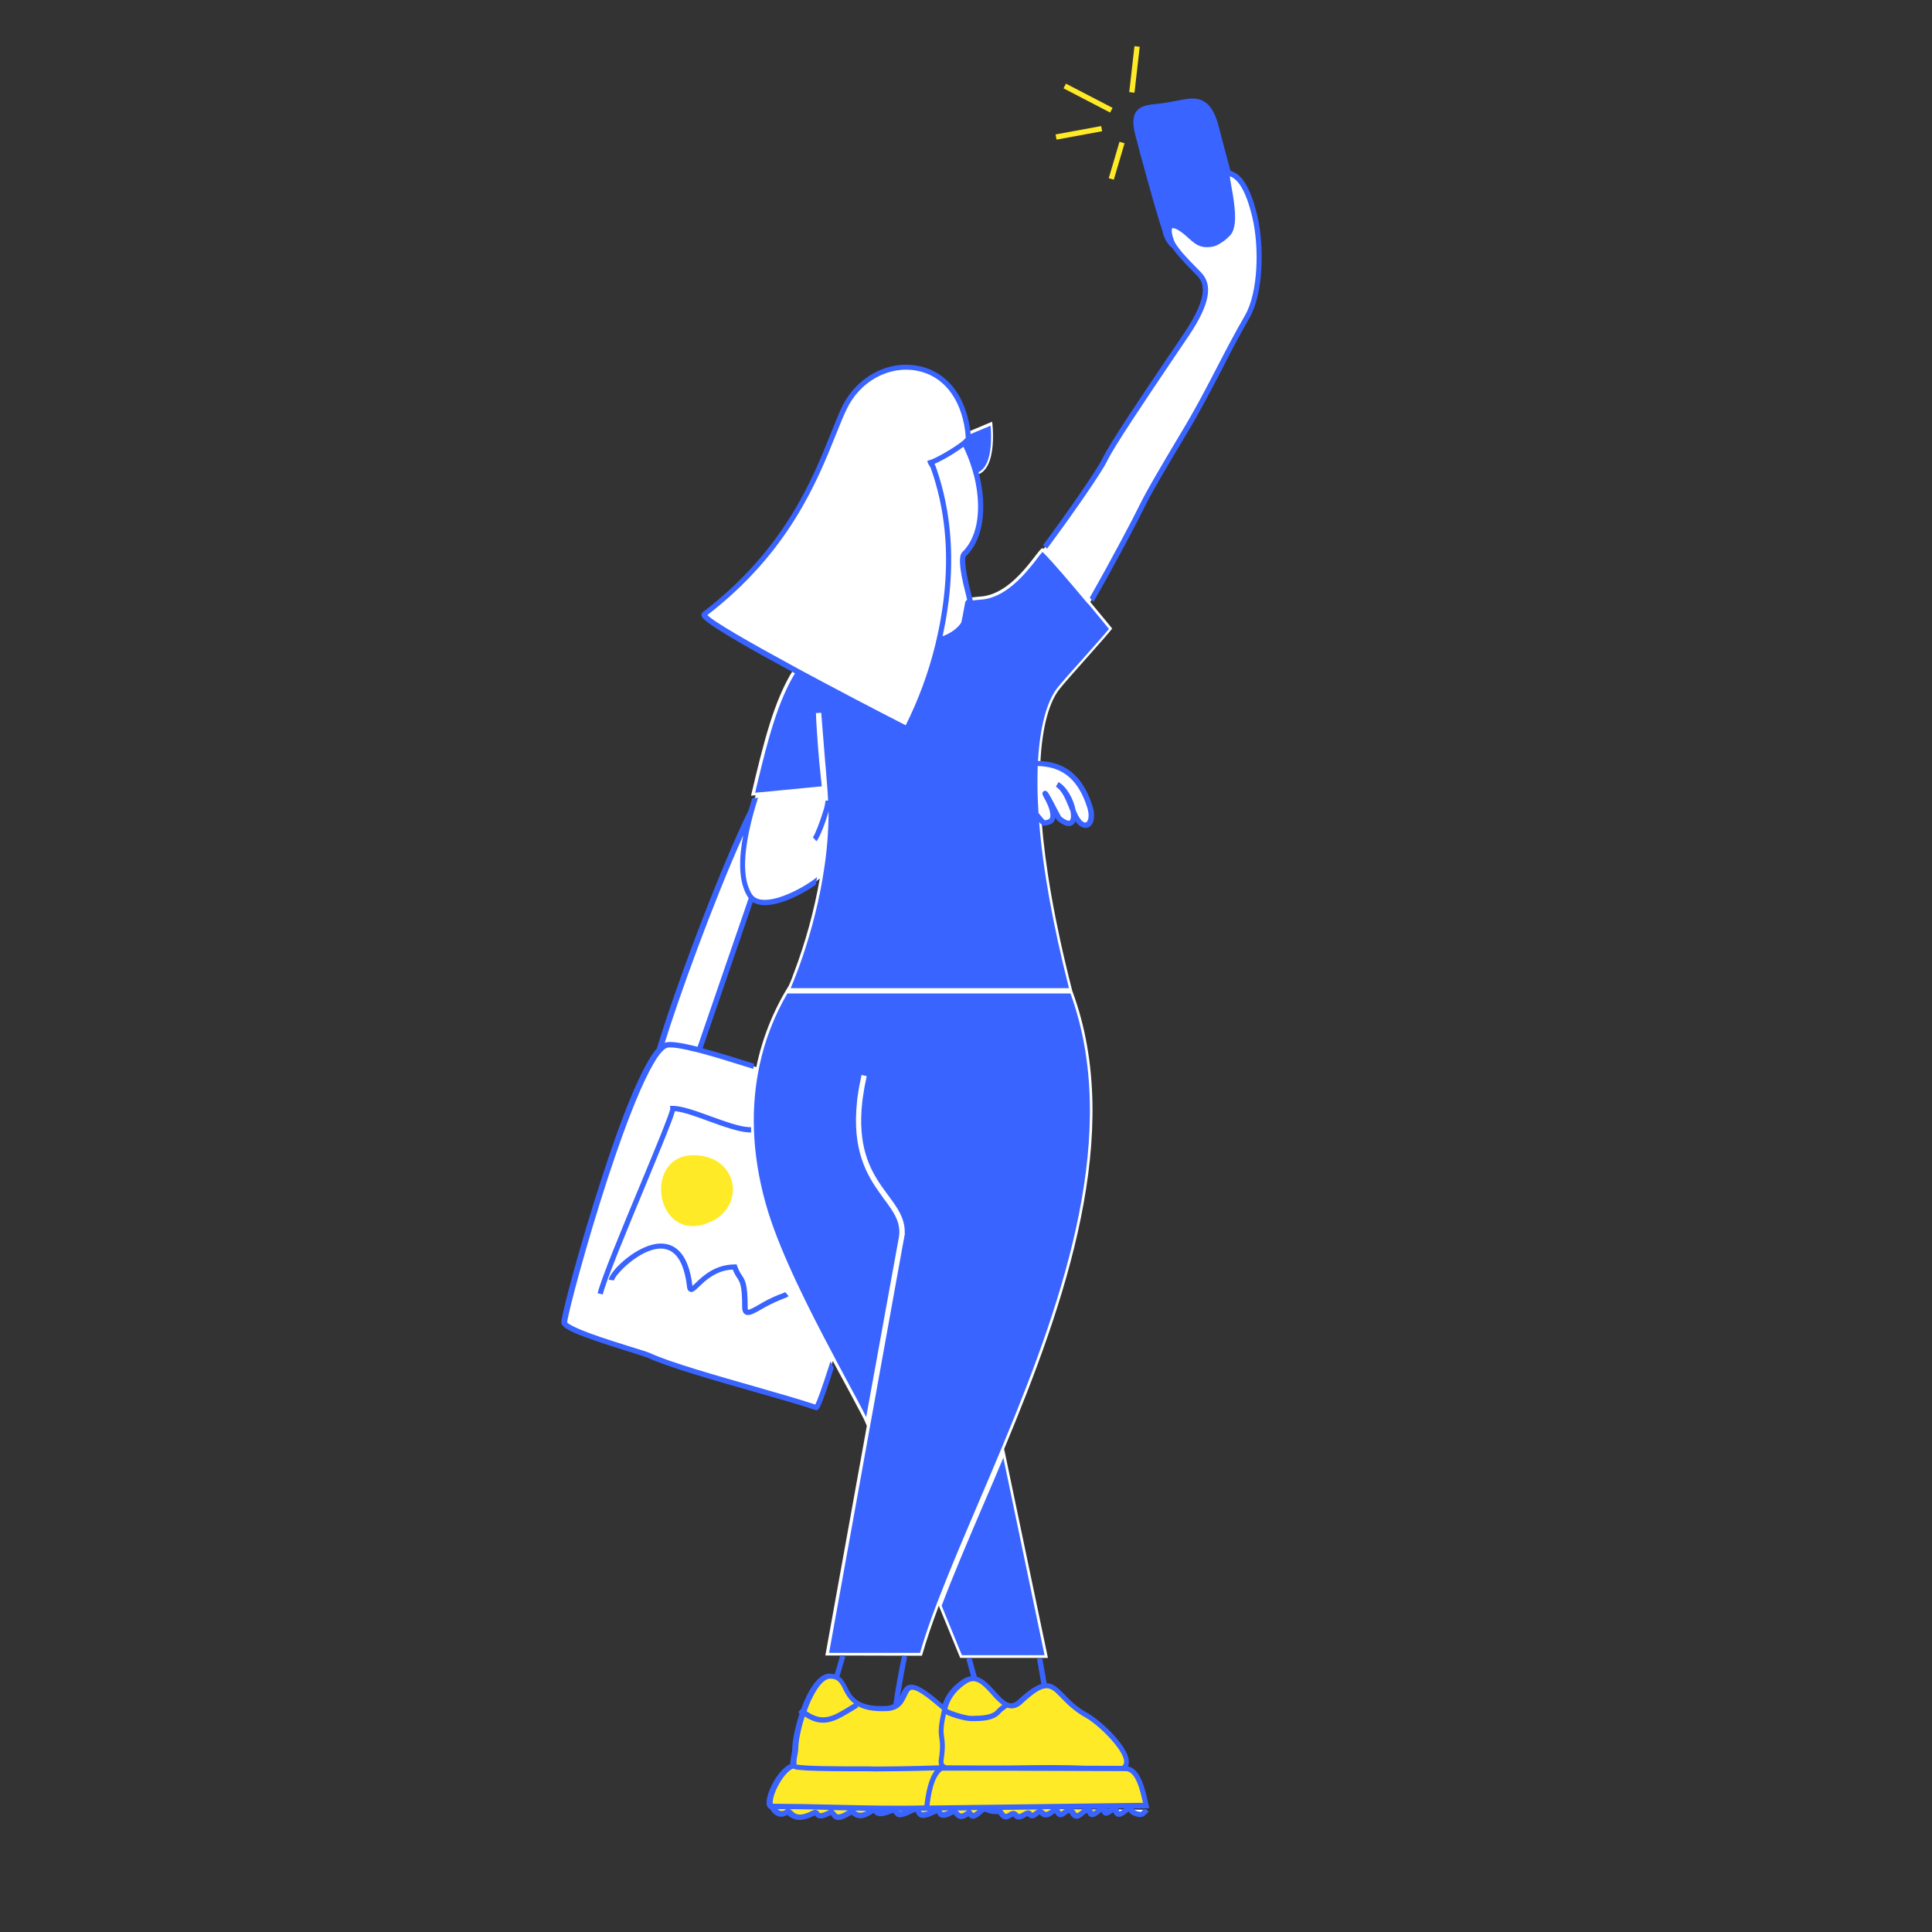 <?xml version="1.0" encoding="utf-8"?>
<!-- Generator: Adobe Illustrator 27.0.0, SVG Export Plug-In . SVG Version: 6.00 Build 0)  -->
<svg version="1.1" id="Layer_1" xmlns="http://www.w3.org/2000/svg" xmlns:xlink="http://www.w3.org/1999/xlink" x="0px" y="0px"
	 viewBox="0 0 1500 1500" style="enable-background:new 0 0 1500 1500;" xml:space="preserve">
<rect x="0" y="0" width="1500" height="1500" fill="#333333" stroke="none"/>
<style type="text/css">
	.st0{fill:#FFFFFF;}
	.st1{fill:#FFEA27;}
	.st2{fill:#3964FF;}
</style>
<path class="st0" d="M715.8,1285.5c3.4-12,7.9-25,13.1-38.8l16.6,40.5h68.1L779.6,1125c47.3-113.4,93.8-245.9,52.9-355.7
	c-13.9-54.2-21.1-97.6-23.8-131.8c1,1,1.8,1.7,2.4,1.6c3.7-1,8.5-0.9,5.3-11.7c-1.3-4.4-5.2-10.7-5.2-11.3
	c0.2-2.1,10.4,18.8,10.9,19.3c9.7,8.1,12.4,2.4,10.9-5.9c1.6,3.7,3.2,7,5.2,9c6.2,6,11.3-1.2,8-11.9c-8.4-26.9-24.2-33.1-38.5-33.8
	c1.4-30.3,7.6-48.6,14.8-57.7c6-7.7,34.3-38.6,41-47.1c0,0-7.5-9.2-17-20.6c18.7-32.7,36.5-66.8,39.7-73.6c5.2-11,20.4-36.7,33.8-59
	c18.1-30.3,31-59,48.3-89c10.8-18.7,11.2-55.3,5.9-77.7c-8.4-35.7-19.6-32.1-20.7-34.5v-0.1c-4.1-15.4-8.1-30.3-9-33.9
	C939.2,78,929.9,77.3,920,79.1c-8.4,1.5-15,3-22.9,3.8c-11.7,1.1-18.1,4-13.8,20.8c3.7,14.4,14,52.2,18.7,67.2c2.1,6.8,2.7,7.3,3,10
	c1.4,4.8,3.7,8.2,6.8,10.5c2.8,4.2,8.2,10.5,18.9,21.1c6.8,6.7,9.7,18.5-9.5,47.1c-23.4,34.8-57,83.8-63.3,97.2
	c-4.3,9.1-31.2,47.5-47.7,69.4c-0.2-0.2-0.4-0.3-0.6-0.5c-2.7-2-21.5,36-48.8,37.5c-2.7,0.2-5.5,0.5-8.2,1l-0.1-0.5l-0.2-0.6
	l-0.5-1.7c-0.1-0.2-0.1-0.4-0.2-0.6l-0.3-1.1l-0.2-0.7l-0.3-1.1c-0.1-0.2-0.1-0.5-0.2-0.7s-0.2-0.7-0.3-1.1l-0.2-0.8
	c-0.1-0.4-0.2-0.7-0.3-1.1s-0.1-0.5-0.2-0.7c-0.1-0.4-0.2-0.8-0.3-1.2c0-0.2-0.1-0.4-0.1-0.6c-0.1-0.5-0.2-0.9-0.3-1.4l-0.1-0.4
	l-0.4-1.8c0-0.1,0-0.2-0.1-0.4c-0.1-0.5-0.2-0.9-0.3-1.4c0-0.2-0.1-0.4-0.1-0.6c-0.1-0.4-0.1-0.8-0.2-1.1c0-0.2-0.1-0.4-0.1-0.6
	s-0.1-0.7-0.2-1s-0.1-0.4-0.1-0.6s-0.1-0.7-0.1-1s-0.1-0.4-0.1-0.6s-0.1-0.7-0.1-1l-0.1-0.5c0-0.4,0-0.7-0.1-1v-0.4
	c0-0.5-0.1-0.9-0.1-1.4c0,0,0-0.1,0-0.1c0-0.4,0-0.8,0-1.1c0-0.1,0-0.3,0-0.4s0-0.5,0-0.8s0-0.3,0-0.4l0.1-0.6l0.1-0.4
	c0-0.2,0.1-0.4,0.1-0.5s0-0.2,0.1-0.3s0.1-0.3,0.2-0.5c0-0.1,0.1-0.2,0.1-0.3c0.1-0.1,0.1-0.3,0.2-0.4c0-0.1,0.1-0.1,0.1-0.2
	c0.1-0.2,0.2-0.3,0.4-0.5c13.8-13.5,15.3-38.2,9.6-61.1c17.6-3.9,12.6-41.5,12.6-41.5l-19.5,8.2c-7.5-64.6-74.9-63.4-96.2-18.4
	c-15,31.8-31.5,100.8-108.5,159.6c-3.3,2.5,31.9,22.7,69.8,43.2c-15,23.9-23.1,56.5-32.8,97.8l3.6-0.4c-1.2,3.6-2.5,7.9-3.7,12.5
	c-23.1,46.8-58.4,141.9-71.2,185.2c-25.4,27.5-72.1,194.5-74,211.5c-0.8,6.6,59.5,23,65.5,25.7c25.8,12,102.5,31,129.9,40.5
	c1.3,0.4,6.6-14.8,13.4-36.1c2.7,5,5.2,9.7,7.6,14.1l0.6,1.1c4.8,8.8,8.9,16.5,12.1,22.6l0.2,0.3c1.3,2.5,2.4,4.7,3.4,6.6
	c0.2,0.4,0.4,0.8,0.5,1.1s0.5,1,0.7,1.4l0.3,0.8c0.4,0.9,0.8,1.7,1,2.4l0,0l-32.2,178.2L715.8,1285.5L715.8,1285.5z M542.9,815.3
	l40.7-118.3c10.8,11.4,42.6-6,52.9-15c-4.4,25.2-11.2,49.9-20.3,73.8l0,0l-0.6,1.5v0.1c-0.2,0.5-0.3,0.9-0.5,1.4l0,0.1
	c-0.2,0.4-0.3,0.8-0.5,1.2l-0.1,0.2l-0.4,1.1l-0.1,0.2c-0.1,0.3-0.3,0.7-0.4,1l-0.1,0.2l-0.4,0.9l-0.1,0.2l-0.3,0.8l-0.1,0.2
	l-0.3,0.6c-12,19.3-20.5,40.7-25.1,63C570.8,823.3,555.3,818.5,542.9,815.3z"/>
<path class="st0" d="M863.9,1404.9l-6.1-0.1C858.1,1409.7,861.4,1406.3,863.9,1404.9z"/>
<path class="st0" d="M874.9,1405l-8.6-0.1c0.1,0.1,0.1,0.2,0.2,0.4C868.1,1411,871.9,1407.2,874.9,1405z"/>
<path class="st0" d="M874.9,1405h3.8C878.1,1403.1,876.7,1403.8,874.9,1405z"/>
<path class="st0" d="M887.8,1407.8c0.9-0.8,1.8-1.7,2.6-2.7l-11.7-0.1c0,0.1,0.1,0.3,0.1,0.4
	C879.2,1406.8,885.8,1409.8,887.8,1407.8z"/>
<path class="st0" d="M857.7,1404.8c-0.1-1.8-1.4-1.2-3.1,0H857.7z"/>
<path class="st0" d="M863.9,1404.9h2.5C865.8,1404,864.9,1404.3,863.9,1404.9z"/>
<path class="st1" d="M631.3,1407.8c5.3-2.7,0.2,5.9,12.6-0.4c5.2-2.6,0.8,9.1,15.9-0.3c4-2.5,4.2,7.9,17.9-1.9
	c3.4-2.5-0.5,6.6,13.6,0.6c7.7-3.2,0.4,7.9,16.2-0.3c9.6-5,0.2,9.6,17.8,0.6c7.1-3.6,0.5,7.4,13.6,0.6c4.8-2.5,3.3,7.9,12.7,0.9
	c3-2.2,0.4,7.2,10.4-2c3.5-3.3,4.4,0.9,12.3,0.5c0.8,0,1.6,0.1,2.3,0.3c5.5,9.6,8.3-2,12.3,2.8c3.4,4.2,8.4-3.7,10.5-1
	c3.6,4.7,6.1-4.3,9.8-0.7c5.5,5.2,9.5-5.9,12.1-0.7c3.3,6.6,7.5-6.1,11.8,0.9c4.7,7.6,10.1-8.1,13.8,0c1.2,2.7,5-0.8,7.7-2.8
	l-127-1.1l41.8-0.5c3.1,0,6.2,0,9.1-0.1l111.6-1.4c-2.1-9.9-5.5-28.7-15.9-28.7H872c11.9-7.5-17.1-35.3-28.2-41.4
	c-27-14.8-22.4-37.5-51.7-10.4c-15.8,14.6-24.9-28-43.2-15.7c-9.9,6.7-13.7,14.2-15.3,21c-1.1-0.9-2.3-1.9-3.5-3
	c-31.5-27.2-23.4-7-33.7,0.4l6.6-38.3c-1.1,4.1-5.8,29.7-6.8,38.5c-2.2,1.5-4.8,2.2-7.5,2.3c-34.5,1.6-28.6-18.9-38.7-23.9
	c2.4-8.1,4.8-16.2,4.9-16.8l-5,16.8c-1.7-0.8-3.5-1.1-5.3-1.1c-7.8,0-15.1,12.5-20.1,26.1l-2.8,0.2c0.7,0.6,1.4,1.2,2.1,1.7
	c-3.7,10.7-6,21.9-6,28.1c0,3.8-1.6,7.1-1.6,13.4c-11.2,3-23.4,31.7-16.1,31.7c6.8,0,13.6,0.1,20.5,0.2l-20.5-0.2
	c1.2,3.3,5.9,8.1,10.9,4.2C614.2,1404.3,614.4,1416.3,631.3,1407.8z M842.7,1372.9l-57.7-0.2
	C806.3,1372.4,829.3,1372.2,842.7,1372.9L842.7,1372.9z"/>
<path class="st2" d="M970.1,246.8c10.9-18.8,11.6-55.8,6.1-79.2c-7-29.6-16.2-33.3-20.2-34.8l-0.7-0.3c-0.9-3.3-1.8-6.6-2.6-9.7
	c-3-11.2-5.6-20.9-6.2-23.6c-5.3-21.3-14.5-24.3-26.8-22.1c-2.3,0.4-4.5,0.8-6.7,1.2c-5.3,1.1-10.7,2-16.1,2.5
	c-6.8,0.6-11.9,1.9-14.8,5.9c-2.6,3.7-2.9,9.3-0.8,17.5c3.7,14.6,14,52.1,18.7,67.3c0.9,2.8,1.5,4.5,1.9,5.8c0.5,1.2,0.8,2.5,1,3.8
	l0.1,0.3c1.5,5,4,8.8,7.3,11.3c3,4.4,8.5,10.7,19,21.2c5.2,5.1,9.8,15.3-9.8,44.5c-4.1,6.2-8.6,12.8-13.2,19.5
	c-21.1,31.3-45,66.7-50.3,78c-4,8.5-29.8,45.5-46.4,67.6c0.5,0.1,0.9,0.3,1.3,0.6l0.5,0.5c0.4,0.4,0.9,0.8,1.5,1.4
	c16.4-21.9,42.4-58.9,46.8-68.3c5.2-10.9,29-46.2,50-77.4c4.6-6.8,9-13.4,13.2-19.5c16.4-24.5,19.3-39.8,9.2-49.7
	c-6.6-6.6-11.1-11.4-14.2-15c-0.8-0.9-1.5-1.8-2.1-2.6c-1-1.3-1.9-2.5-2.5-3.4c-0.9-1.3-1.6-2.7-2.1-4.1c-2.5-7.5-1.1-8.8-1-8.8
	c0.2-0.1,0.3-0.1,0.5-0.1c1,0,3.1,0.6,6.9,3.4c1.8,1.4,3.6,2.8,5.2,4.4c2.8,2.5,5.5,5,9.1,6.2c1.8,0.6,3.6,0.9,5.5,0.8
	c1.3,0,2.7-0.2,4-0.4c1.6-0.3,3.1-0.9,4.6-1.7c1.8-1,3.4-2.1,5-3.3c1.5-1.2,2.9-2.5,4.2-3.9c3.8-4.2,4.2-12.5,3.3-21.4
	c-0.6-6.4-1.8-13-2.8-18.5l-0.2-1.3l-0.2-1c-0.2-1.2-0.4-2.3-0.4-3.5c0.6,0.2,1.2,0.5,1.8,0.8c3.9,2.2,10.2,8.3,15.6,31
	s4.7,58.2-5.7,76.2c-8,13.8-15.1,27.5-22,40.8c-8.1,15.7-16.6,31.9-26.4,48.2c-14.6,24.4-28.8,48.4-33.9,59.2
	c-3.3,6.9-20.4,39.6-38.2,70.9l1.4,1.7l1.4,1.7c18.2-31.8,35.8-65.5,39.1-72.5c5-10.6,19.2-34.6,33.7-58.8
	c9.9-16.5,18.3-32.7,26.5-48.4C955.1,274.1,962.2,260.5,970.1,246.8z"/>
<path class="st2" d="M633.7,1094.9c0.5,0,1-0.2,1.4-0.5c0.9-0.7,2.5-1.9,12.3-32.4l-1.3-2.5l-1.3-2.5c-7.5,23.6-10.6,31.2-11.8,33.5
	c-10.7-3.6-27.9-8.6-46.2-13.8c-31.1-8.9-66.4-18.9-82.2-26.2c-1.7-0.8-7-2.4-14.4-4.7c-9-2.8-21.5-6.7-31.6-10.4
	c-15.2-5.6-17.9-8.1-18.3-8.7c1.2-9.2,14.9-60.8,31.7-112.3c16.4-50,27.7-75.3,35.1-88.1c1.3-2.3,2.5-4.2,3.6-5.8
	c1-1.5,2.1-2.9,3.4-4.2c2-2.1,3.3-2.7,4.1-2.9l0,0c3.7-0.7,11.6,0.7,22,3.3l2,0.5l2,0.5c11.6,3.1,25.7,7.5,40.6,12.2
	c0.1-0.7,0.3-1.3,0.4-2s0.3-1.3,0.4-2c-14.8-4.7-28.7-9-40.1-12l39-113.5c1.9,1.2,4.1,1.9,6.3,2.2c1,0.1,2,0.2,3,0.2
	c12.5,0,29.7-8.8,39.6-15.9c0.2-1,0.4-2,0.5-3s0.4-2,0.5-3c-8.6,7.2-30.4,19.3-43.2,17.6c-2-0.2-3.9-0.9-5.5-2.1
	c-0.6-0.5-1.1-1-1.6-1.7c-0.1-0.1-0.2-0.2-0.3-0.4c-0.4-0.6-0.8-1.2-1.1-1.9c-8.2-15.3-2.9-42.2,2.5-61.8c1.1-3.8,2.1-7.3,3.1-10.4
	c0.1-0.3,0.2-0.5,0.2-0.8l-2.2,0.2h-0.1l-2.2,0.2c-0.9,2.9-1.8,6-2.8,9.3c-16.6,33.5-36.9,87-43.8,105.3
	c-8.5,22.8-20.6,56.8-27.4,79.6c-3.9,4.4-9.2,12.9-16.5,29.3c-7.7,17.3-16.4,40.7-25.8,69.7c-16.6,50.6-30.8,103.7-31.9,113.3
	c-0.6,5.1,11.2,10.3,52.8,23.2c6.7,2.1,12.4,3.9,13.9,4.5c16.1,7.5,51.6,17.6,82.8,26.5c19,5.4,36.9,10.5,47.3,14.1
	C633.2,1094.9,633.4,1094.9,633.7,1094.9z M541.8,735.6c10.7-28.6,23.6-61.2,35.2-86.9c-3.3,17.5-4,36,3.7,47.8
	c0.2,0.3,0.4,0.6,0.6,0.8l-39.7,115.4c-11.3-2.8-19.8-4.3-24.1-3.5l0,0c-0.5,0.1-0.9,0.2-1.4,0.4
	C521.6,791.9,530.4,766.2,541.8,735.6z"/>
<path class="st2" d="M762.9,1169.6c-11.6,27.1-22.8,53.3-31.8,77.1l15.7,38.4H811l-32-153.3C773.6,1144.7,768.2,1157.3,762.9,1169.6
	z"/>
<path class="st2" d="M831.1,771.3H611.3c-10.1,17.3-17.4,36.2-21.6,55.8l-0.4,2c-0.1,0.7-0.3,1.3-0.4,2
	c-6.7,34.5-4.2,71.8,7.5,109.8c10.4,33.5,32,76.2,50.2,110.4l1.3,2.5c0.5,0.8,0.9,1.7,1.3,2.5c3.2,5.9,6.2,11.5,9,16.8
	c6.2,11.6,11.3,20.9,14.3,27.1L698,960c1.5-11.2-4.2-19.1-11.5-28.9l-0.2-0.2L685,929l-1.5-2.1c-10.4-14.4-22.2-34-18.1-71.7
	c0.1-0.7,0.2-1.4,0.2-2s0.2-1.4,0.3-2.1c0.7-5.2,1.7-10.6,3-16.5l4,0.9c-1.3,5.9-2.3,11.5-3,16.7c-0.1,0.7-0.2,1.4-0.3,2
	s-0.2,1.4-0.2,2c-3.5,32.6,5.3,50.6,14.8,64.4c0.6,0.8,1.1,1.6,1.7,2.4s1.2,1.7,1.8,2.5l2,2.7c7,9.5,13.2,17.9,12.7,29.4h0.2
	l-0.5,2.5c-0.1,1.1-0.3,2.2-0.6,3.3l-57.8,319.9h70.6c3.3-11.4,7.5-23.7,12.4-36.7l1.1-2.8c0.3-0.9,0.7-1.9,1.1-2.8
	c8.8-22.8,19.4-47.6,30.3-73.2c6-14,12.2-28.5,18.3-43.2c0.5-1.1,0.9-2.2,1.4-3.3l1.4-3.4C826.5,1006.4,870.1,878.2,831.1,771.3z"/>
<path class="st2" d="M620.8,1413c2.8,0,6.5-0.9,11.4-3.3l0.5-0.2l0,0c2.2,3.2,5.5,3.2,12.1-0.2c0.1,0,0.2-0.1,0.3-0.1
	c0.1,0.2,0.3,0.4,0.4,0.6c2.6,3.8,6,5.1,15.5-0.8l0.1-0.1c0.4,0.2,0.7,0.4,1,0.7c3.1,2.2,7.2,4.1,16.2-2.1c1.8,2.6,4.9,4.1,13.8,0.4
	c0.5-0.2,1-0.4,1.6-0.4c0.1,0.2,0.3,0.4,0.4,0.6c2.1,3.4,5.1,4.3,14.4-0.5c0.7-0.4,1.5-0.7,2.3-0.9c0.2,0.3,0.3,0.5,0.4,0.8
	c0.6,1.6,1.8,2.9,3.4,3.6c2.5,0.9,6.1,0,11.7-2.8c0.4-0.2,0.8-0.4,1.2-0.5c0.1,0.1,0.2,0.3,0.2,0.4c0.5,1.4,1.6,2.4,3,2.9
	c2.1,0.7,4.9,0,9.2-2.3c0.1-0.1,0.3-0.1,0.4-0.2c0.3,0.3,0.7,0.6,0.9,0.9c2.2,2.6,5,4.5,10.8,0.6c0.6,1,1.6,1.7,2.8,1.9
	c2.1,0.3,4.7-1.1,8.5-4.7c1-0.9,1.1-0.9,2.8-0.2c2.6,1.1,5.4,1.5,8.2,1.3c0.3,0,0.6,0,0.9,0.1l0,0c1.5,2.3,2.9,3.6,4.6,4
	c2.2,0.5,4-0.6,5.3-1.4c0.5-0.3,1-0.6,1.5-0.8c0,0,0.2,0,0.5,0.4c3,3.7,6.9,1.4,9,0.1c0.5-0.3,1.1-0.6,1.7-0.9
	c0.8,1,1.9,1.7,3.1,1.9c1.9,0.2,3.4-1,4.6-1.9c1.6-1.3,1.7-1.2,2.1-0.8c4.1,3.9,8,1.1,10.1-0.5c0.5-0.4,0.9-0.7,1.4-1l0.1,0.2
	c0.6,1.4,1.8,2.5,3.2,3c2,0.5,3.7-0.7,5.2-1.8c0.8-0.6,1.9-1.4,2.4-1.3c0.1,0,0.5,0.1,1.1,1.2c0.8,1.6,2.2,2.7,3.9,3.1
	c2.5,0.4,4.6-1.3,6.4-2.8c0.7-0.7,1.6-1.3,2.5-1.7c0,0,0.3,0.2,0.8,1.2c0.4,1,1.3,1.7,2.3,2c2.3,0.6,4.7-1.2,7-3
	c0.4-0.3,0.9-0.7,1.4-1c0.2,1.1,0.9,2.1,1.9,2.7c2,1,4-0.4,5.8-1.6c0.3-0.2,0.8-0.5,1.2-0.8c0.5,1.5,1.6,2.8,3.1,3.4
	c2.6,0.8,5-1,7.2-2.7c0.5-0.4,1.3-1,1.8-1.3c0.7,2.2,4.7,3.6,5.5,3.8c3,0.9,5.3,0.7,6.8-0.7l0.4-0.3c2.1-1.9,2.6-2.5,2.8-3.1
	l-3.8-1.4c0-0.1,0.1-0.2,0.2-0.4c-0.3,0.3-1.5,1.5-1.9,1.9l-0.4,0.4c-0.8,0.5-4.5-0.7-5.6-1.7c-0.1-0.3-0.2-0.6-0.3-0.8l12.2-0.2
	l-1-4.4c-2.2-10-5.7-26.2-15.5-28.1c0.1-0.2,0.1-0.3,0.2-0.5c4.2-12-21.7-35.5-31.6-40.9c-8.5-4.6-13.8-10.1-18-14.5
	c-4.9-5-8.7-8.6-13.8-8.7l-3-17.2l-0.4-2l-0.1-0.3l-2,0.3l-2,0.3l0.3,1.7l3.1,17.8c-4.6,1.4-10.3,5.2-18.2,12.5
	c-1.9,1.8-3.8,2.6-5.6,2.5c-3.9-0.2-7.9-4.6-12.1-9.3c-4-4.5-8.7-9.7-14.2-11.3l-3.4-12.3l-0.6-2l-0.2-0.6l-2,0.6l-2,0.5l0.4,1.5
	l3.3,11.9c-2.4,0.3-4.7,1.2-6.7,2.6c-7.7,5.2-12.7,11.3-15.3,19.1l-1.1-0.9c-12.8-11.1-20-15.1-24.8-14.1c-3.6,0.8-5.1,4-6.5,7.2
	c-0.3,0.6-0.5,1.2-0.8,1.8c1.6-9.8,4.1-23.9,5.3-29.2c0.1-0.6,0.3-1.1,0.4-1.5l-2-0.6l-2-0.6c0,0.2-0.1,0.3-0.1,0.6
	c-0.1,0.5-0.3,1.2-0.5,2c-1.6,7.6-5.1,26.6-6.2,35.2c-1.8,0.9-3.7,1.4-5.7,1.5c-22.2,1-26.5-7.3-30.2-14.6c-1.6-3.1-3.2-6.2-6-8.2
	c2.1-7.2,3.4-11.6,4.1-13.8c0.3-0.9,0.4-1.5,0.5-1.7l-1.9-0.4l-2.1-0.4c0,0.1-0.1,0.3-0.1,0.4c-0.1,0.4-0.3,1.1-0.6,2
	c-0.8,2.7-2.1,7.3-3.6,12.1c-1.3-0.3-2.7-0.5-4-0.5c-9,0-16.7,13-21.9,27.2l-2.4,2.8c0.4,0.3,0.7,0.6,1.1,0.9
	c-3.6,10.8-5.7,21.7-5.7,27.3c-0.1,1.5-0.3,3.1-0.6,4.6c-0.5,2.4-0.9,4.9-1,7.4c-9.7,4.2-19.3,23.3-18.3,31.1
	c0.1,1.7,1.2,3.3,2.8,3.9c1.3,2.6,3.5,4.6,6.3,5.6c2.4,0.7,4.9,0.2,6.9-1.2c0.2,0.2,0.3,0.3,0.5,0.5
	C614.3,1411.7,617.5,1413.1,620.8,1413z M643,1405.6c-3.9,2-5.6,2.2-6.2,2.1c-0.3,0-0.3,0-0.7-0.6c-1-1.4-2.5-2.8-5.7-1.2
	c-10.2,5.2-13.1,2.2-15.1,0.3c-0.6-0.6-1.3-1.2-2-1.6c10.1,0.1,20.3,0.3,30.4,0.6C643.4,1405.4,643.2,1405.4,643,1405.6L643,1405.6z
	 M648.9,1407.4c-0.5-0.8-1.2-1.5-2-2h1.3l10.1,0.2C650.8,1410.2,649.7,1408.6,648.9,1407.4L648.9,1407.4z M664.5,1406.1l-0.5-0.3
	l8.7,0.2C667.8,1408.5,666,1407.1,664.5,1406.1L664.5,1406.1z M698.6,1406.5c-0.3,0-0.6-0.1-0.7-0.3h2.9
	C700.1,1406.4,699.3,1406.5,698.6,1406.5L698.6,1406.5z M715.8,1406.9c-0.3-0.1-0.5-0.3-0.8-0.9l3.6-0.1h2.2
	C717.6,1407.2,716.3,1407,715.8,1406.9L715.8,1406.9z M619.1,1362.8c0.4-1.8,0.6-3.5,0.7-5.3c0-5.1,1.7-14.7,5-24.8
	c5.2,3.4,9.8,4.8,14.2,4.8c7.5,0,14.3-4.1,21.6-8.5c1.8-1.1,3.8-2.3,5.7-3.4l-0.6-1.1c4.9,2.8,12.1,4.5,23,4c2.5-0.1,5-0.7,7.3-1.8
	c0.7-0.4,1.4-0.8,2.1-1.4c3-2.4,4.5-5.7,5.8-8.4s2.2-4.6,3.7-4.9c3.2-0.7,10.1,3.6,21.2,13.2l2.6,2.2c-3.3,13.9-2.7,17.9-2.1,22.2
	c0.5,3.3,1,6.7-0.3,15.7c-0.4,1.8-0.3,3.6,0.2,5.3c-22.2,0.8-47,1-50.5,0.9c-1.5-0.1-5-0.1-9.9-0.1h-2c-13,0-42.6,0-48.4-1.5
	C618.3,1367.4,618.6,1365,619.1,1362.8L619.1,1362.8z M627.7,1324.7c5.4-13.4,11.7-21.4,16.9-21.4c0.9,0,1.9,0.1,2.8,0.3
	c1.4,0.3,2.7,1.1,3.7,2.1c1.5,1.7,2.7,3.7,3.6,5.8c1.8,3.6,4,7.8,8.4,11.1c-1.6,0.9-3.1,1.8-4.6,2.8c-11.7,7.1-19.8,12-32.2,3.2
	C626.7,1327.3,627.2,1326,627.7,1324.7L627.7,1324.7z M770,1315.7c2.4,2.9,5.2,5.6,8.2,8c-1.5,1-2.9,2.2-4.1,3.5
	c-3.7,4.7-11.8,4.8-18.3,5H754c-3,0.1-10.3-2-15-3.8c-1.2-0.4-2.4-1-3.5-1.6c0.1-0.3,0.2-0.7,0.3-1c1.5-5.2,4.7-12.1,14.2-18.5
	C757.2,1302.3,762.3,1307.1,770,1315.7L770,1315.7z M785,1326.4c2.9,0.1,5.8-1.1,8.5-3.6c18.3-17,21.6-13.6,30.3-4.6
	c4.5,4.6,10,10.3,19,15.3c10.9,6,32.6,27.9,29.7,35.9c-0.2,0.6-0.6,1.2-1.2,1.6l-28.7-0.1c-6.8-0.3-15.8-0.5-25.9-0.5
	s-21.1,0.1-31.8,0.3h-4.3c-0.2-0.1-0.4-0.2-0.6-0.2l-0.1,0.2h-12.6h-7.9l-24.6-0.1c-0.3-0.1-0.5-0.2-0.8-0.3c-0.4-0.2-0.7-0.4-1-0.7
	c-0.5-0.6-0.6-1.8-0.3-3.9c1.4-9.6,0.8-13.5,0.3-16.9c-0.5-3.7-1-7,1.4-17.9c0.7,0.4,1.5,0.8,2.3,1.1c1.9,0.8,3.8,1.4,5.7,2
	c1.6,0.5,3.2,0.9,4.6,1.2c2.2,0.6,4.4,0.9,6.7,1.1h0.1h1.7c7.4-0.1,16.6-0.3,21.5-6.5c1.1-1.1,2.3-2.1,3.7-3
	c0.5-0.3,0.9-0.7,1.3-0.9C783.1,1326.2,784.1,1326.3,785,1326.4L785,1326.4z M800.6,1400.8l-22.2,0.3l-9,0.1l-47.7,0.6l0,0
	c0.8-7.4,3-22.2,9.8-27.1h2.7l44.6,0.1h6.1l57.7,0.2l29.8,0.1h1.6c7.9,0,11.3,15.2,13.4,24.6L800.6,1400.8z M731.9,1406.9
	c-0.2-0.1-0.3-0.3-0.6-0.9c0-0.1-0.1-0.2-0.1-0.3l5.1-0.1C733.2,1407.1,732.2,1406.9,731.9,1406.9L731.9,1406.9z M750.4,1406
	c-4.1,3-4.8,2.1-6,0.7c-0.3-0.4-0.6-0.7-1-1l7.9-0.1C750.9,1405.6,750.6,1405.8,750.4,1406L750.4,1406z M755.5,1407.7
	c-0.1-0.1-0.2-0.3-0.3-0.5c-0.4-0.8-1-1.4-1.7-1.8l5.6-0.1C756.8,1407.2,755.8,1407.6,755.5,1407.7L755.5,1407.7z M803.1,1406.5
	c-0.5,0.4-1,0.7-1.5,1c-0.2-0.2-0.5-0.4-0.6-0.6c-2-2.6-5-0.9-6.8,0.2c-2.7,1.6-3.2,1.5-3.8,0.8c-2.8-3.4-5.9-1.5-7.4-0.5
	c-0.8,0.5-1.6,1-2.1,0.9c-0.3-0.1-1.2-0.5-2.5-2.9l-0.1-0.2l27.6-0.3C804.8,1405.2,803.9,1405.7,803.1,1406.5L803.1,1406.5z
	 M815.5,1405.1c-2.5,1.9-3.4,2.2-4.9,0.8c-0.5-0.5-1.1-0.9-1.8-1.2l7.3-0.1L815.5,1405.1z M825.5,1405.5c-0.5,0.4-1.1,0.8-1.8,1.1
	c-0.2-0.2-0.4-0.5-0.5-0.8c-0.2-0.4-0.5-0.8-0.8-1.2l4.5-0.1C826.3,1404.8,825.9,1405.2,825.5,1405.5L825.5,1405.5z M839.2,1405.8
	c-1,0.8-2.5,2-3.1,1.9c-0.2,0-0.7-0.4-1.1-1.2c-0.5-0.8-1.1-1.5-1.8-2.1l8-0.1C840.4,1404.8,839.7,1405.3,839.2,1405.8L839.2,1405.8
	z M852.1,1404.3c-1,0.8-2.2,1.6-3.3,2.2c-0.4-0.8-0.9-1.6-1.6-2.2L852.1,1404.3L852.1,1404.3z M861.4,1404.2c-0.4,0.3-1,0.7-1.5,1
	c0-0.1,0-0.3,0-0.4c0-0.2,0-0.4-0.1-0.6h1.7L861.4,1404.2z M872.7,1404.2c-0.9,0.7-2.9,2.2-3.5,2.1c0,0-0.4-0.2-0.8-1.5
	c-0.1-0.3-0.2-0.5-0.3-0.8l4.9-0.1L872.7,1404.2z M601,1393.6c2.8-8.3,9.1-18.1,14.7-20.5c1.8,0.7,3.6,1,5.5,1.1
	c3.1,0.3,7.5,0.6,13.2,0.7c10.3,0.3,23,0.3,32.2,0.3c5.7,0,10.2,0,11.8,0.1c0.5,0,1.8,0,3.7,0c7.4,0,24.3-0.2,41.1-0.7l2.7-0.1
	c-5.1,6.7-7.1,18-8.2,27.2c-22.8,0.6-46.4,0-69.4-0.5c-15.9-0.4-32.3-0.7-48.2-0.8C599.9,1400.1,599.6,1398.1,601,1393.6z
	 M609.7,1405.1c-1,0.9-2.4,1.2-3.7,0.9c-0.8-0.3-1.6-0.7-2.2-1.4h6.6C610.2,1404.8,610,1404.9,609.7,1405.1L609.7,1405.1z"/>
<path class="st2" d="M613.6,520.8l1.8,1l1.8,1c-13.4,22.1-21.1,51.7-29.2,85.4c-0.6,2.4-1.2,4.8-1.7,7.3l1.6-0.2l1-0.1l1.2-0.1
	l1.3-0.1l2.5-0.2l16.2-1.6l2.2-0.2l2.2-0.2l23.5-2.3c-0.2-2.2-0.4-4.5-0.7-6.7c-0.2-1.8-0.5-5-0.9-8.9c-0.1-0.7-0.1-1.3-0.2-2
	s-0.1-1.4-0.2-2.1c-1.2-13.6-2.5-32.4-2.5-37.2l4.1-0.2l3,37.5l0.2,2.1l0.2,2.1l1.5,19l0,0c0.2,2.5,0.3,5,0.4,7.5H641h-0.1
	c-0.3,2.7-0.8,5.4-1.7,8c-2.4,8.1-6.7,19.1-8.1,20.5l2.8,3c1.2-1.2,3.1-5.2,5-10c0.8-2,1.5-4.1,2.3-6.3c0.8-2.3,1.5-4.7,2.1-6.8
	c0,15.7-1.3,31.4-3.8,46.9c-0.2,1-0.3,2-0.5,3s-0.3,2.1-0.5,3.2c-4.2,23.8-10.6,47.1-18.9,69.7c-0.6,1.6-1.1,3-1.7,4.4
	c-1.5,3.8-2.7,7-3.7,9.2c-0.1,0.3-0.2,0.6-0.3,0.8h216c0-0.1,0-0.1,0-0.2c-12.4-48.9-20.2-92-23.1-128.7c0.7,0.8,1.4,1.5,2.2,2.1
	c0.6,0.5,1.3,0.7,2.1,0.7c0.2,0,0.4,0,0.5-0.1c0.3-0.1,0.7-0.2,1-0.2c2-0.5,4.5-1,5.9-3.4c0.5-0.8,0.8-1.7,0.9-2.7
	c1,1.9,1.1,2,1.5,2.3c4.7,3.9,8.3,5.2,11.1,3.9c1.4-0.6,2.5-1.8,2.9-3.3c0.6,0.9,1.2,1.7,2,2.4c2.2,2.1,4.2,2.8,5.8,2.8
	c1.1,0,2.1-0.3,3-0.8c3.8-2.3,4.8-8.8,2.6-15.9c-8.4-26.8-24-33.8-38.4-35.1c-0.7-0.1-1.4-0.1-2-0.1s-1.4-0.1-2-0.1
	c1.5-26.2,6.7-46.1,15.1-56.8c3-3.8,11.1-13,19.8-22.6c8-9,16.3-18.3,20.2-23.1c-4-4.9-8.9-10.9-14.1-17.1l-1.4-1.7l-1.6-1.6
	c-13.1-15.7-27.3-32.3-33.4-38.3c-0.4-0.4-0.8-0.8-1.1-1.1c-1,1-2.7,3.2-4.2,5.2c-1.8,2.4-4,5.2-6.6,8.2c-1.7,2-3.4,4-5.4,6
	c-8.4,8.7-19.3,17-32.2,17.7c-1.8,0.1-3.8,0.3-5.7,0.6c-0.2-0.7-0.4-1.3-0.5-2s-0.4-1.3-0.5-2c-4.2-15.9-6.1-28.7-4.2-30.5
	c14.3-14,15.7-38.8,10.6-61.2l-0.5-2c-0.2-0.7-0.3-1.3-0.5-2c0.7-0.3,1.3-0.6,1.9-1.1c9-6.6,8.2-27.4,7.5-34.9l-15.5,6.5
	c-0.1-0.7-0.2-1.4-0.2-2.1s-0.2-1.4-0.3-2.1c-4-26.7-18.8-44.8-40.7-48.8c-23.6-4.4-47.9,9-59,32.5c-2.6,5.5-5.2,12.1-8.2,19.6
	c-14.5,36.2-36.3,90.9-99.6,139.2c-0.7,0.5-1.1,1.4-1,2.3C544.7,479.6,545,483.6,613.6,520.8z M649,337.4c3-7.5,5.6-14,8.2-19.4
	c10.3-21.9,32.8-34.3,54.6-30.2c20.3,3.8,34,21,37.5,46.5c0.1,0.7,0.2,1.4,0.2,2.1s0.2,1.4,0.2,2.1c0,0.4,0.1,0.8,0.1,1.2
	c-0.1,0.3-0.3,0.6-0.5,0.8c-0.5,0.5-1,1-1.5,1.5c-0.5,0.4-1,0.8-1.6,1.3c-6.6,5.1-20.1,12.8-24.2,13.9l-2.1,0.6l0.7,2.1
	c0.1,0.3,0.3,0.6,0.5,0.9c0.3,0.5,1.1,1.8,1.4,2.2c0.8,2.2,1.5,4.4,2.2,6.5c0.3,0.9,0.6,1.8,0.8,2.6s0.5,1.8,0.8,2.7
	c9.5,32.6,9.6,64.8,6.1,92.2c-0.1,0.7-0.2,1.5-0.3,2.2l-0.3,2.2c-1.2,8.5-2.7,16.5-4.4,23.8c-0.2,0.7-0.3,1.5-0.5,2.2
	s-0.3,1.5-0.5,2.2s-0.3,1.2-0.4,1.7c-5.3,21.4-13,42.1-22.8,61.8c-24.9-12.7-55.9-29-83.6-43.9l-1.8-1l-1.8-1
	c-33.9-18.4-62.1-34.6-66.8-39.7C612.4,428.8,634.4,373.8,649,337.4z M756.2,369.2c0.2,0.7,0.3,1.3,0.5,2
	c4.9,21.1,3.8,44.5-9.5,57.4c-1.8,1.8-3.4,6.1,0.5,23.9c0.8,3.5,1.7,7,2.5,10.3c0.2,0.7,0.3,1.3,0.5,2l0.2,0.9
	c-0.6,0.3-1,0.8-1.3,1.4c-0.2,0.3-0.3,0.7-0.3,1c-0.1,0.4-0.3,1.4-0.6,3.2c-0.5,3-2,11-2.5,12.3c-3,4.5-8.4,8.2-14.4,10.4
	c1.6-7.3,3.1-15.2,4.2-23.6c0.1-0.7,0.2-1.5,0.3-2.2l0.3-2.2c3.4-28.5,3-62-7.5-95.9c-0.2-0.8-0.5-1.6-0.8-2.4s-0.5-1.5-0.7-2.3
	c-0.5-1.3-0.9-2.6-1.4-4c-0.2-0.4-0.4-0.8-0.7-1.2c5.1-2.3,10-5,14.7-8c3.3-2.1,5.8-3.8,7.8-5.3c1.2,2.3,2.3,4.8,3.3,7.4
	c1.7,4.2,3.1,8.4,4.3,12.8C755.8,367.8,756,368.5,756.2,369.2z M807.6,594.8c0.7,0,1.4,0.1,2,0.2c13.2,1.2,27,7.8,34.6,32.2
	c1.9,6.2,0.7,10.3-0.8,11.2c-1.3,0.8-3-0.7-3.7-1.4c-1.7-1.7-3.2-4.7-4.6-8.1c-1.5-8.1-6.7-18-13.3-21.7l-2,3.6
	c4.7,2.8,7.5,9.6,10.2,16.3c0.4,1,0.8,2,1.2,3c0.2,1.3,0.3,2.6,0.3,3.9c-0.1,1.6-0.5,2.8-1.1,3.1c-0.3,0.1-2,0.6-6.6-3.1
	c-0.4-0.7-1.7-3.1-2.8-5.2c-1.5-2.8-3.3-6.4-4.8-9.1c-2.6-4.7-3.4-6-5.2-5.7c-0.6,0.1-1,0.4-1.3,0.9c-0.2,0.3-0.3,0.7-0.4,1.1
	c0,0.6,0.1,1.2,0.5,1.7c0.2,0.5,0.6,1.1,1,2c1.5,2.6,2.8,5.4,3.8,8.3c1.3,4.5,1,6.5,0.5,7.3s-1.6,1.1-3.3,1.5l-0.6,0.1
	c-0.1-0.1-0.3-0.2-0.4-0.4c-0.8-0.8-1.5-1.6-2.2-2.5l-0.9-1.1c-0.5-0.6-1-1.2-1.4-1.7c-0.6-9.2-0.9-18-0.8-26.3
	c0-3.5,0.1-6.9,0.2-10.2C806.3,594.8,807,594.8,807.6,594.8z"/>
<path class="st2" d="M513,969.4h0.2c11.1,0.1,17.9,10.1,20.2,29.7c0.1,0.9,0.4,3.1,2.3,3.8c2.1,0.8,4-1,7-3.9
	c5-4.8,13.3-12.8,26.2-13.3c0.9,2.2,2,4.4,3.4,6.4c2.3,3.5,3.9,6,3.9,22.7c0,1,0,4.2,2.3,5.6c0.7,0.4,1.4,0.6,2.2,0.6
	c2.5,0,5.8-1.8,10.5-4.5c4.5-2.6,9.2-5,14-7l1-0.4c3.2-1.2,5.2-2,6.1-2.8l-2.7-3.1c-1.5,0.8-3.1,1.5-4.8,2l-1.1,0.4
	c-5,2.1-9.8,4.5-14.4,7.3c-3.3,1.9-7.4,4.2-8.5,4c-0.3-0.6-0.4-1.3-0.3-2c0-17.9-2-21-4.6-24.9c-1.5-2.1-2.6-4.4-3.5-6.9l-0.5-1.4
	h-1.5c-15.3,0-25.2,9.4-30.4,14.5c-0.8,0.8-1.7,1.6-2.4,2.2c-3.2-27.1-14.9-32.8-24.2-32.9H513c-17.6,0-39.4,21-40.4,28.1l4.1,0.5
	C477.3,989.8,496.9,969.4,513,969.4z"/>
<path class="st2" d="M464,1004.1l4,0.9c2.3-10.2,18.4-49.1,32.6-83.3c14.5-35.1,21.8-52.7,23.4-59c6.5,0.6,16.6,4.2,26.3,7.8
	c11.2,4.1,22.7,8.2,30.9,8.7c0.7,0,1.4,0.1,2,0l-0.1-4.1c-0.6,0-1.3,0-2,0c-7.5-0.5-18.6-4.5-29.3-8.4c-11.5-4.2-22.3-8.1-29.4-8.1
	h-2.2l0.2,2.2c-0.3,3.4-12.6,33.2-23.5,59.4C482.5,954.6,466.4,993.6,464,1004.1z"/>
<path class="st1" d="M538.3,896.9c-11,0-19.4,5.6-23.1,15.4c-4.4,11.6-1.2,26.2,7.6,34c4.1,3.7,9.5,5.7,15,5.7
	c4.4,0,9.7-1.2,15.8-4.3c11.7-6.1,17.6-18.3,14.7-30.3C565.8,907.5,556.7,896.9,538.3,896.9z"/>
<rect x="842.9" y="55.6" transform="matrix(0.461 -0.887 0.887 0.461 387.822 790.604)" class="st1" width="4.1" height="40.8"/>
<rect x="819.2" y="101.3" transform="matrix(0.984 -0.181 0.181 0.984 -4.897 152.975)" class="st1" width="36" height="4.1"/>
<rect x="852.4" y="122.7" transform="matrix(0.283 -0.959 0.959 0.283 501.92 921.101)" class="st1" width="29.5" height="4.1"/>
<rect x="863.2" y="52.3" transform="matrix(0.113 -0.994 0.994 0.113 727.213 923.629)" class="st1" width="35.9" height="4.1"/>
</svg>
